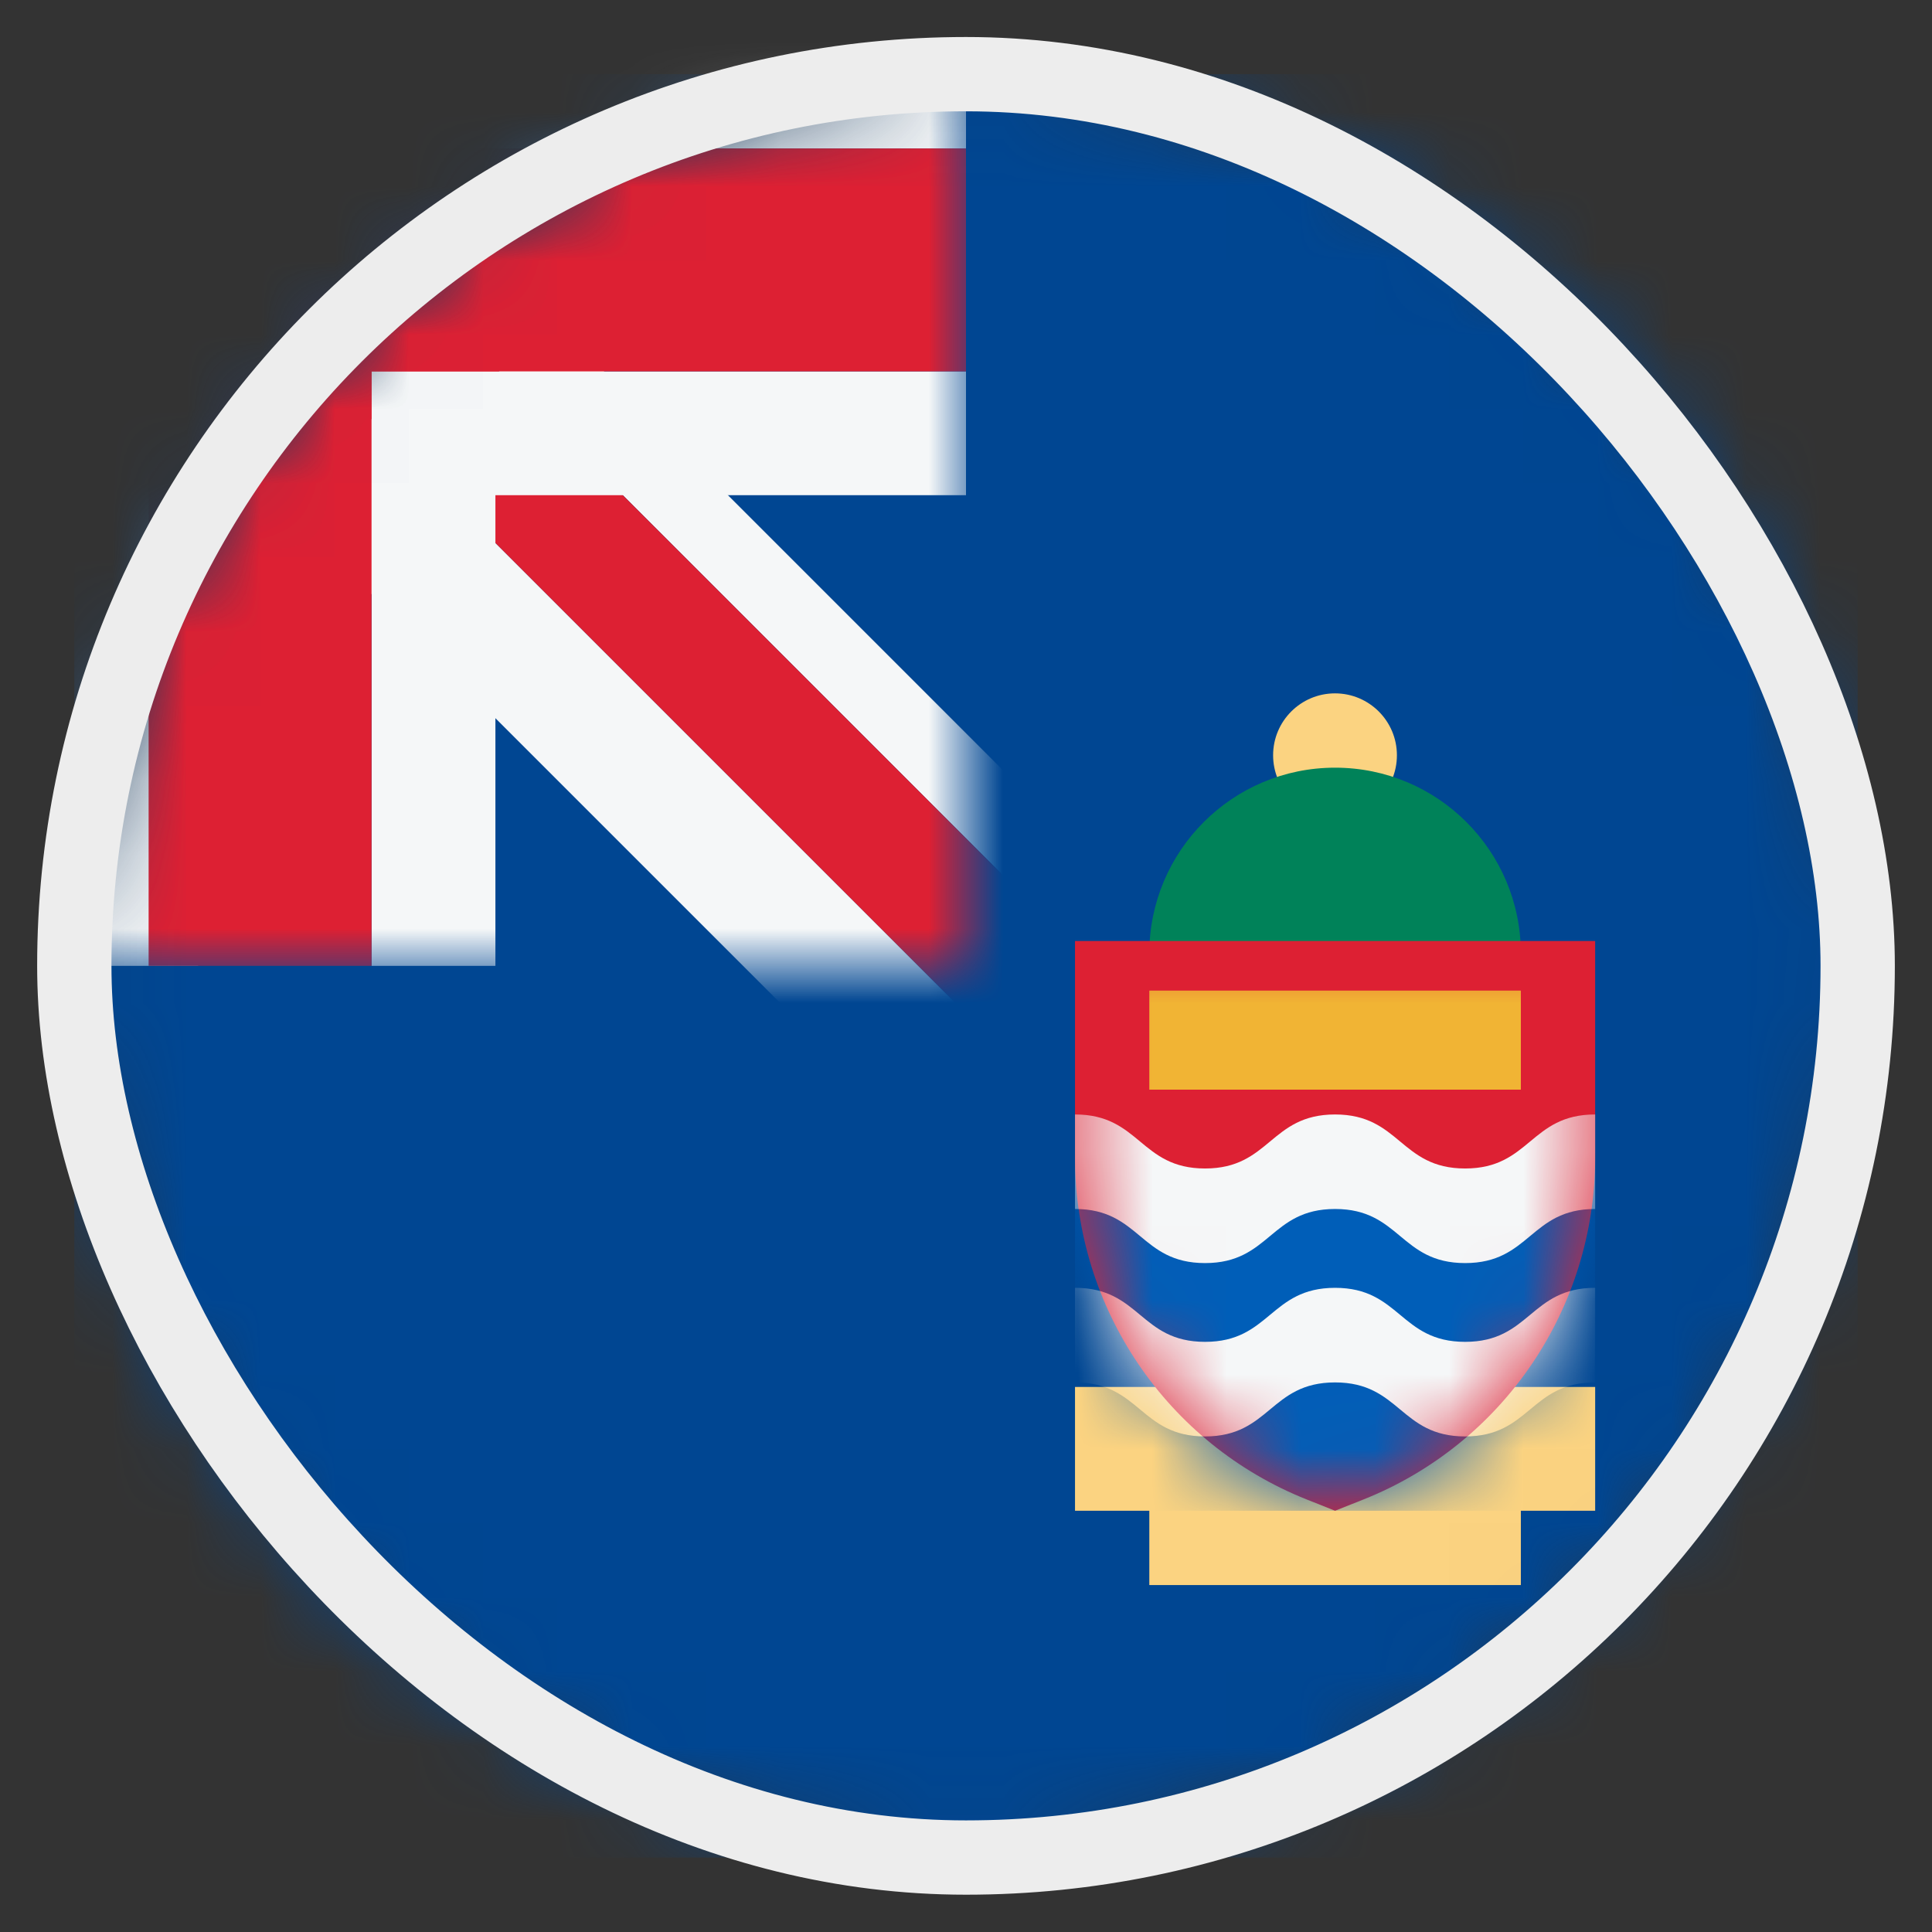 <svg width="26" height="26" viewBox="0 0 26 26" fill="none" xmlns="http://www.w3.org/2000/svg">
<rect x="0" y="0" width="26" height="26" fill="#333333" stroke="none"/>
<mask id="mask0_4812_146307" style="mask-type:alpha" maskUnits="userSpaceOnUse" x="1" y="0" width="24" height="25">
<circle cx="13" cy="12.998" r="12" fill="#D9D9D9"/>
</mask>
<g mask="url(#mask0_4812_146307)">
<rect x="1" y="0.998" width="24" height="24" fill="#004692"/>
<path d="M21.467 18.665H14.467V20.331H15.467V21.331H20.467V20.331H21.467V18.665Z" fill="#FBD381"/>
<circle cx="17.966" cy="10.164" r="0.833" fill="#FBD381"/>
<circle cx="17.967" cy="12.831" r="2.5" fill="#008259"/>
<path d="M14.467 12.664H21.467V15.579C21.467 17.607 20.231 19.43 18.347 20.18L17.967 20.331L17.587 20.18C15.703 19.43 14.467 17.607 14.467 15.579V12.664Z" fill="#DD2033"/>
<mask id="mask1_4812_146307" style="mask-type:alpha" maskUnits="userSpaceOnUse" x="14" y="12" width="8" height="9">
<path d="M14.467 12.664H21.467V15.579C21.467 17.607 20.231 19.43 18.347 20.18L17.967 20.331L17.587 20.18C15.703 19.43 14.467 17.607 14.467 15.579V12.664Z" fill="#DD2033"/>
</mask>
<g mask="url(#mask1_4812_146307)">
<rect x="14.467" y="15.998" width="7" height="4.333" fill="#005EB8"/>
<path d="M17.967 17.331C17.092 17.331 17.092 18.058 16.217 18.058C15.342 18.058 15.342 17.331 14.467 17.331V18.604C15.342 18.604 15.342 19.331 16.217 19.331C17.092 19.331 17.092 18.604 17.967 18.604C18.842 18.604 18.842 19.331 19.717 19.331C20.592 19.331 20.592 18.604 21.467 18.604V17.331C20.592 17.331 20.592 18.058 19.717 18.058C18.842 18.058 18.842 17.331 17.967 17.331V17.331Z" fill="#F5F7F8"/>
<path d="M17.967 14.998C17.092 14.998 17.092 15.725 16.217 15.725C15.342 15.725 15.342 14.998 14.467 14.998V16.27C15.342 16.27 15.342 16.998 16.217 16.998C17.092 16.998 17.092 16.27 17.967 16.27C18.842 16.27 18.842 16.998 19.717 16.998C20.592 16.998 20.592 16.27 21.467 16.27V14.998C20.592 14.998 20.592 15.725 19.717 15.725C18.842 15.725 18.842 14.998 17.967 14.998Z" fill="#F5F7F8"/>
<rect x="15.467" y="13.331" width="5" height="1.333" fill="#F1B434"/>
</g>
<mask id="mask2_4812_146307" style="mask-type:alpha" maskUnits="userSpaceOnUse" x="1" y="0" width="12" height="13">
<path d="M1 12.998V12.998C1 6.37 6.373 0.998 13 0.998V0.998L13 12.998L1 12.998Z" fill="#002F6C"/>
</mask>
<g mask="url(#mask2_4812_146307)">
<rect x="1" y="0.998" width="12" height="12" fill="#004692"/>
<path d="M5.174 2.042L4.466 2.749L14.309 12.591L15.016 11.884L5.174 2.042Z" fill="#F5F7F8"/>
<path d="M3.288 3.928L2.109 5.107L11.951 14.949L13.13 13.77L3.288 3.928Z" fill="#F5F7F8"/>
<path d="M3.288 3.928L4.466 2.749L14.309 12.591L13.13 13.77L3.288 3.928Z" fill="#DD2033"/>
<path d="M13 4.998V6.664L6.667 6.664L6.667 12.998H5V4.998H13Z" fill="#F5F7F8"/>
<path d="M13 0.331V1.998L2.667 1.998L2.667 12.998H1V0.331H13Z" fill="#F5F7F8"/>
<path fill-rule="evenodd" clip-rule="evenodd" d="M2 12.998H5L5 4.998L13 4.998V1.998H5H2L2 4.998L2 12.998Z" fill="#DD2033"/>
</g>
</g>
<rect x="1" y="0.998" width="24" height="24" rx="12" stroke="#EDEDED"/>
</svg>
